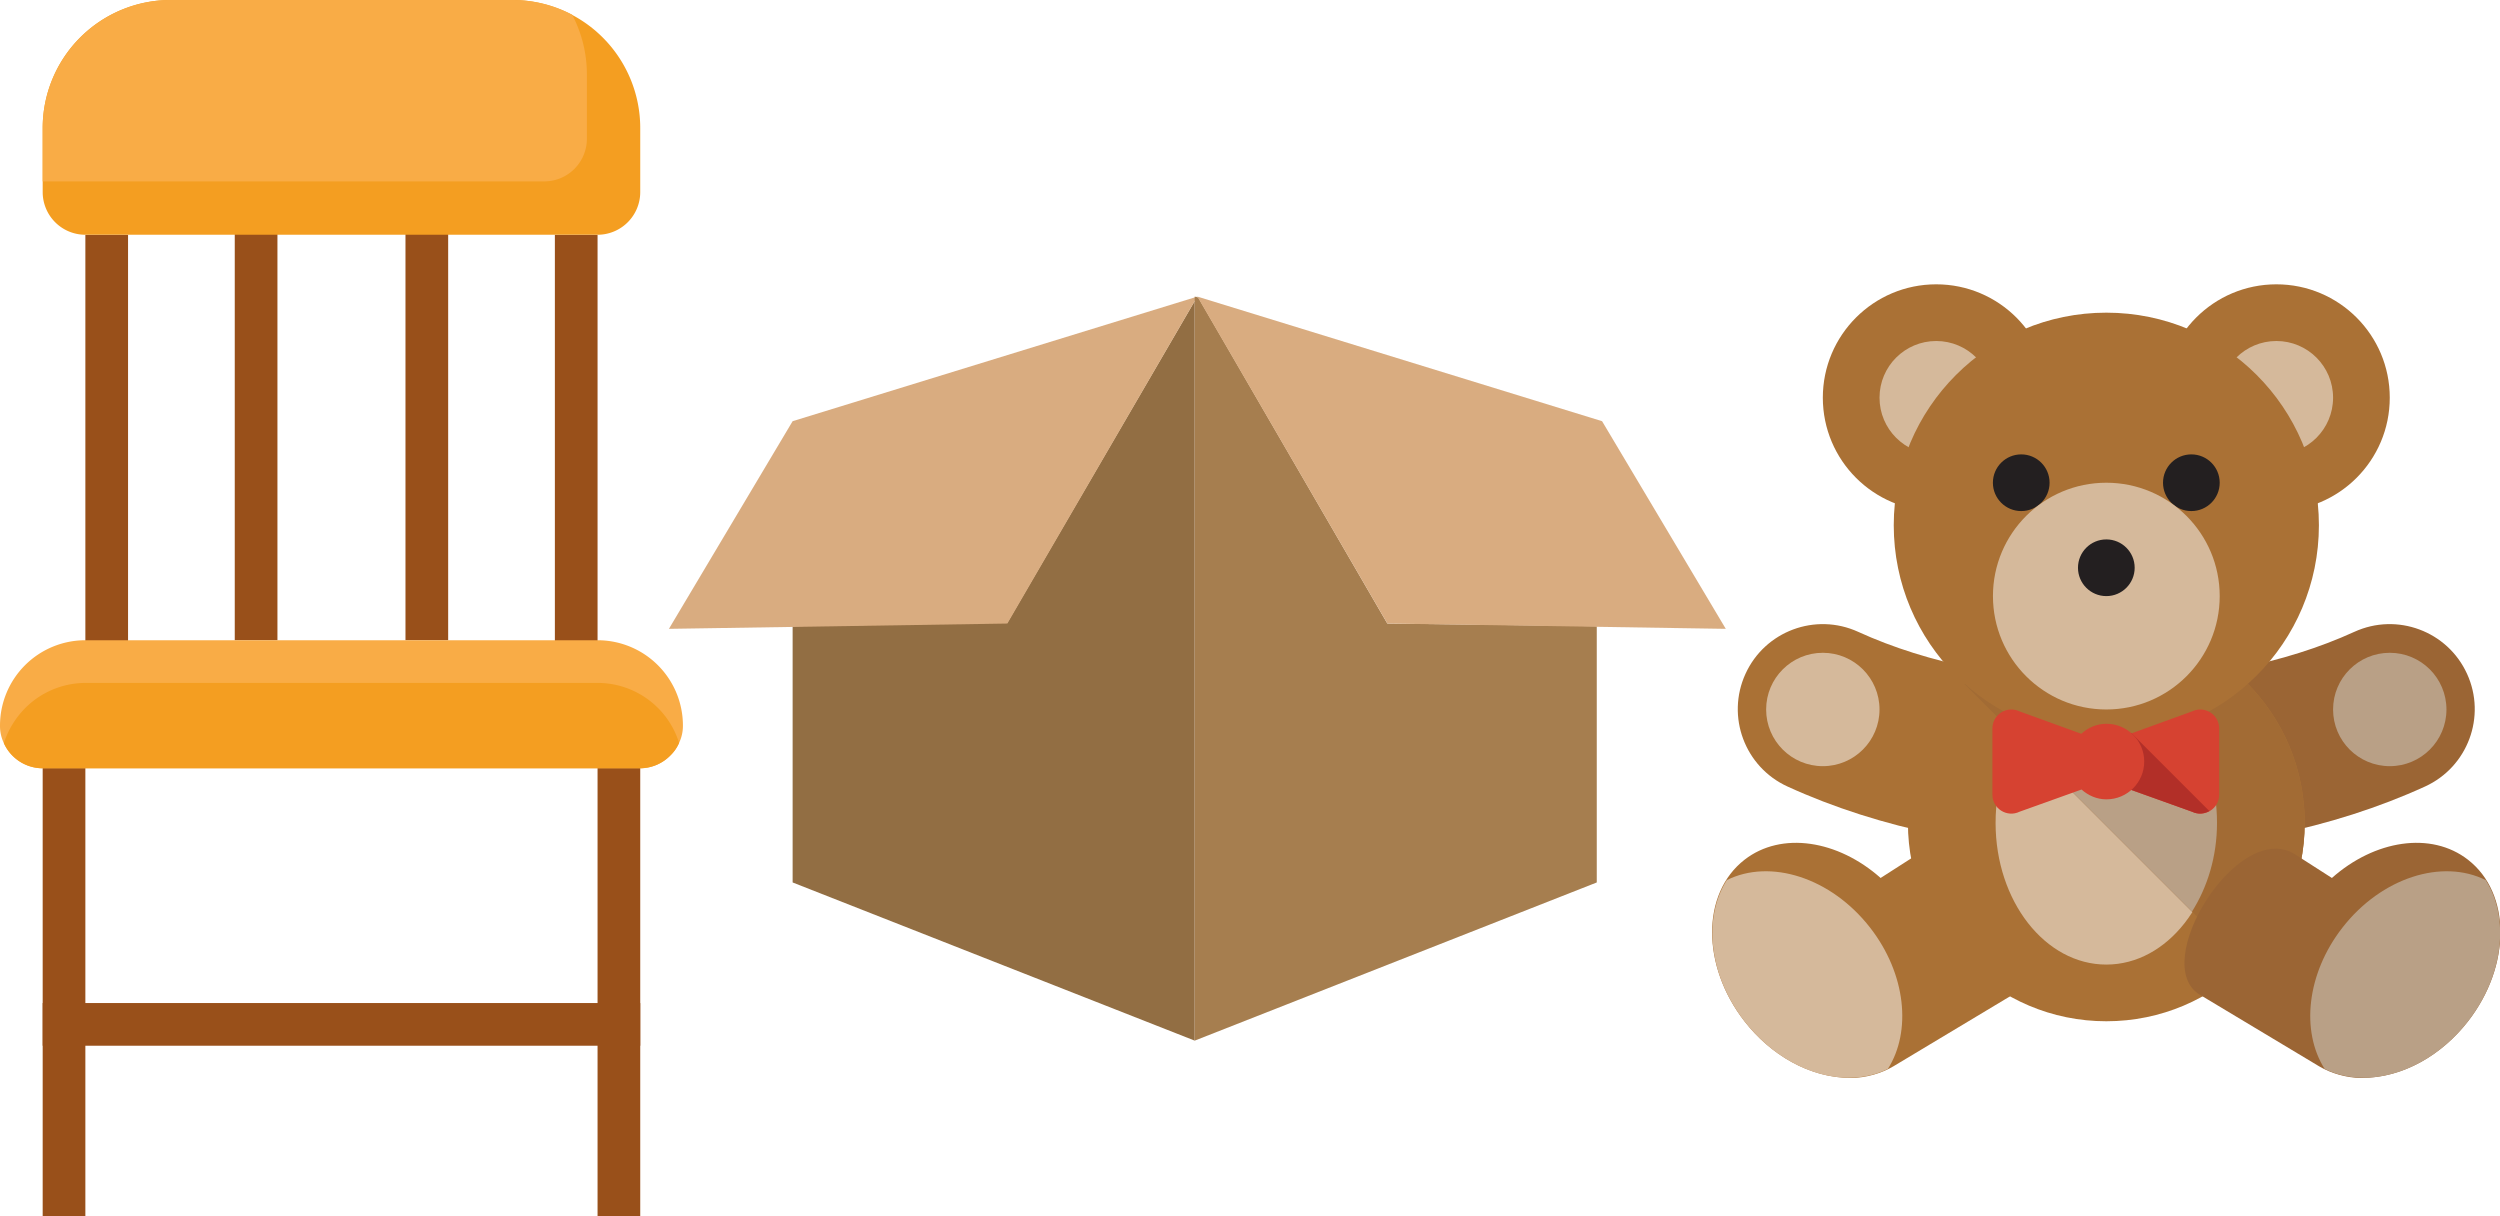 <svg viewBox="0 0 119.955 58.369" xmlns="http://www.w3.org/2000/svg">
  <title>Layer chair box bear</title>
  <style type="text/css">
    .st0{fill:#847059;}
    .st1{fill:#665646;}
    .st2{fill:#54473B;}
    .st3{fill:#9E8771;}
    .st4{fill:#AF9680;}
    .st5{fill:none;stroke:#382016;stroke-width:2;stroke-miterlimit:10;}
    .st6{fill:none;stroke:#E0E1E2;stroke-width:2;stroke-linecap:round;stroke-miterlimit:10;}
  </style>
  <g transform="matrix(0.106,0,0,0.106,32.096,14.146)">
    <path
       fill="#926e43"
       d="M 238,2.8 V 337.6 L 56,266 V 150 l 97.2,-1.6 z m 0,-2 v 0 L 56,57.2 Z" />
    <polygon
       fill="#d9ac80"
       points="0,151.2 153.2,148.8 239.2,0.8 56,57.2 " />
    <polygon
       fill="#a67e4f"
       points="239.6,1.2 238,0.8 238,337.6 420,266 420,150 325.2,148.8 " />
    <polygon
       fill="#d9ac80"
       points="478.4,151.2 325.2,148.8 239.2,0.8 422.4,57.2 " />
  </g>
  <g
     fill="#99501a"
     transform="matrix(1.024,0,0,1.024,1.7508718e-6,2.5027303e-6)">
    <path
       d="m 30,57 h -2 v -22 h -24 v 22 h -2 v -24 h 28 z" />
    <path
       d="m 2,47 h 28 v 2 h -28 z" />
    <path
       d="m 11,10 h 2 v 20 h -2 z" />
    <path
       d="m 19,10 h 2 v 20 h -2 z" />
    <path
       d="m 4,11 h 2 v 20 h -2 z" />
    <path
       d="m 26,11 h 2 v 20 h -2 z" />
    <path
       fill="#f9ac46"
       d="m 32,34 a 1.85,1.85 0 0 1 -0.18,0.81 1.84,1.84 0 0 1 -0.41,0.59 2,2 0 0 1 -1.41,0.6 h -28 a 2,2 0 0 1 -1.82,-1.18 1.85,1.85 0 0 1 -0.18,-0.82 4,4 0 0 1 4,-4 h 24 a 4,4 0 0 1 4,4 z" />
    <path
       fill="#f49e21"
       d="m 31.82,34.81 a 1.84,1.84 0 0 1 -0.41,0.59 2,2 0 0 1 -1.41,0.6 h -28 a 2,2 0 0 1 -1.82,-1.18 4.18,4.18 0 0 1 1,-1.64 4,4 0 0 1 2.82,-1.18 h 24 a 4,4 0 0 1 3.82,2.81 z" />
    <path
       fill="#f49e21"
       d="m 30,6 v 3 a 2,2 0 0 1 -2,2 h -24 a 2,2 0 0 1 -2,-2 v -3 a 6,6 0 0 1 6,-6 h 16 a 6,6 0 0 1 6,6 z" />
    <path
       fill="#f9ac46"
       d="m 27.5,3.5 v 3 a 2,2 0 0 1 -2,2 h -23.5 v -2.5 a 6,6 0 0 1 6,-6 h 16 a 6,6 0 0 1 2.81,0.69 6,6 0 0 1 0.69,2.81 z" />
  </g>
  <g transform="matrix(0.085,0,0,0.085,92.95,24.613)">
    <path
       style="fill:#9b6534"
       d="m 299.101,90.802 c -11.016,-24.117 -39.484,-34.718 -63.61,-23.703 -39.266,17.953 -89,27.836 -140.047,27.836 -0.09,0 -0.176,-0.008 -0.266,-0.008 V 190.927 c 0.09,0 0.176,0.008 0.266,0.008 65.453,0 127.687,-12.633 179.953,-36.523 24.11,-11.024 34.72,-39.501 23.704,-63.61 z"/>
    <path
       style="fill:#aa7135"
       d="m -108.211,90.802 c 11.016,-24.117 39.484,-34.718 63.61,-23.703 39.266,17.953 89,27.836 140.047,27.836 0.09,0 0.176,-0.008 0.266,-0.008 V 190.927 c -0.09,0 -0.176,0.008 -0.266,0.008 -65.453,0 -127.687,-12.633 -179.953,-36.523 -24.111,-11.024 -34.72,-39.501 -23.704,-63.61 z"/>
    <circle
       style="fill:#b9a086"
       cx="255.479"
       cy="110.932"
       r="32"/>
    <circle
       style="fill:#aa7135"
       cx="95.479"
       cy="174.932"
       r="112"/>
    <ellipse
       style="fill:#d5b99b"
       cx="95.479"
       cy="174.932"
       rx="62.512"
       ry="80"/>
    <path
       style="fill:#a26b34"
       d="m 95.445,62.934 c -31.363,0 -59.676,12.926 -80.008,33.698 L 173.746,254.942 c 20.774,-20.332 33.699,-48.645 33.699,-80.008 0,-61.855 -50.145,-112 -112,-112 z"/>
    <path
       style="fill:#b9a086"
       d="m 95.447,94.934 c -20.383,0 -38.309,12.672 -49.718,31.988 l 98.098,98.098 c 8.699,-13.744 14.129,-31.019 14.129,-50.086 -0.001,-44.183 -27.986,-80 -62.509,-80 z"/>
    <g transform="translate(-128.557,-129.068)">
      <circle
         style="fill:#aa7135"
         cx="320.036"
         cy="64"
         r="64"/>
      <circle
         style="fill:#aa7135"
         cx="128.004"
         cy="64"
         r="64"/>
    </g>
    <g transform="translate(-128.557,-129.068)">
      <circle
         style="fill:#d5b99b"
         cx="128.004"
         cy="64"
         r="32"/>
      <circle
         style="fill:#d5b99b"
         cx="320.036"
         cy="64"
         r="32"/>
    </g>
    <circle
       style="fill:#aa7135"
       cx="95.479"
       cy="6.932"
       r="120"/>
    <g transform="translate(-128.557,-129.068)">
      <circle
         style="fill:#231f20"
         cx="176.004"
         cy="112"
         r="16"/>
      <circle
         style="fill:#231f20"
         cx="272.036"
         cy="112"
         r="16"/>
    </g>
    <circle
       style="fill:#d5b99b"
       cx="95.479"
       cy="46.932"
       r="64"/>
    <circle
       style="fill:#231f20"
       cx="95.479"
       cy="30.932"
       r="16"/>
    <circle
       style="fill:#d5b99b"
       cx="-64.553"
       cy="110.932"
       r="32"/>
    <path
       style="fill:#d64231"
       d="m 143.851,112.021 c 7.085,-3.443 15.329,1.717 15.329,9.594 v 37.434 c 0,7.877 -8.245,13.037 -15.329,9.594 l -48.671,-17.442 v -21.542 z"/>
    <path
       style="fill:#b22f28"
       d="m 153.638,168.265 -43.886,-43.886 -14.573,5.28 v 21.542 l 48.672,17.442 c 3.35,1.627 6.912,1.219 9.787,-0.378 z"/>
    <path
       style="fill:#d64231"
       d="m 95.53,118.999 c -5.5,0 -10.406,2.225 -14.187,5.646 l -34.836,-12.625 c -7.082,-3.443 -15.328,1.717 -15.328,9.594 v 37.434 c 0,7.879 8.246,13.039 15.328,9.594 l 34.969,-12.531 c 3.77,3.358 8.614,5.554 14.054,5.554 11.785,0 21.336,-9.55 21.336,-21.332 0,-11.783 -9.55,-21.334 -21.336,-21.334 z"/>
    <path
       style="fill:#aa7135"
       d="m -10.776,192.481 -21.154,13.563 c -24.078,-21.383 -55.953,-26.518 -76.817,-10.297 -24.418,18.984 -24.426,59.82 -0.019,91.215 14.566,18.74 36.543,31.973 60.211,31.973 8.211,0 17.279,-2.651 23.898,-6.603 l 67.15,-40.298 c 29.299,-17.339 -21.207,-99.008 -53.269,-79.553 z"/>
    <path
       style="fill:#d5b99b"
       d="m -37.833,234.126 c -22.086,-28.406 -56.481,-39.106 -80.938,-26.867 -13.441,21.172 -10.281,53.611 10.004,79.703 22.086,28.406 56.484,39.103 80.938,26.863 13.438,-21.17 10.278,-53.609 -10.004,-79.699 z"/>
    <path
       style="fill:#9b6534"
       d="m 201.665,192.481 21.154,13.563 c 24.078,-21.383 55.953,-26.518 76.817,-10.297 24.418,18.984 24.426,59.82 0.019,91.215 -14.566,18.74 -36.543,31.973 -60.211,31.973 -8.211,0 -17.279,-2.651 -23.898,-6.603 l -67.15,-40.298 c -29.299,-17.339 21.207,-99.008 53.269,-79.553 z"/>
    <path
       style="fill:#b9a086"
       d="m 228.722,234.126 c 22.086,-28.406 56.481,-39.106 80.938,-26.867 13.442,21.172 10.282,53.611 -10.004,79.703 -22.086,28.406 -56.484,39.103 -80.938,26.863 -13.437,-21.17 -10.277,-53.609 10.004,-79.699 z"/>
  </g>
</svg>
